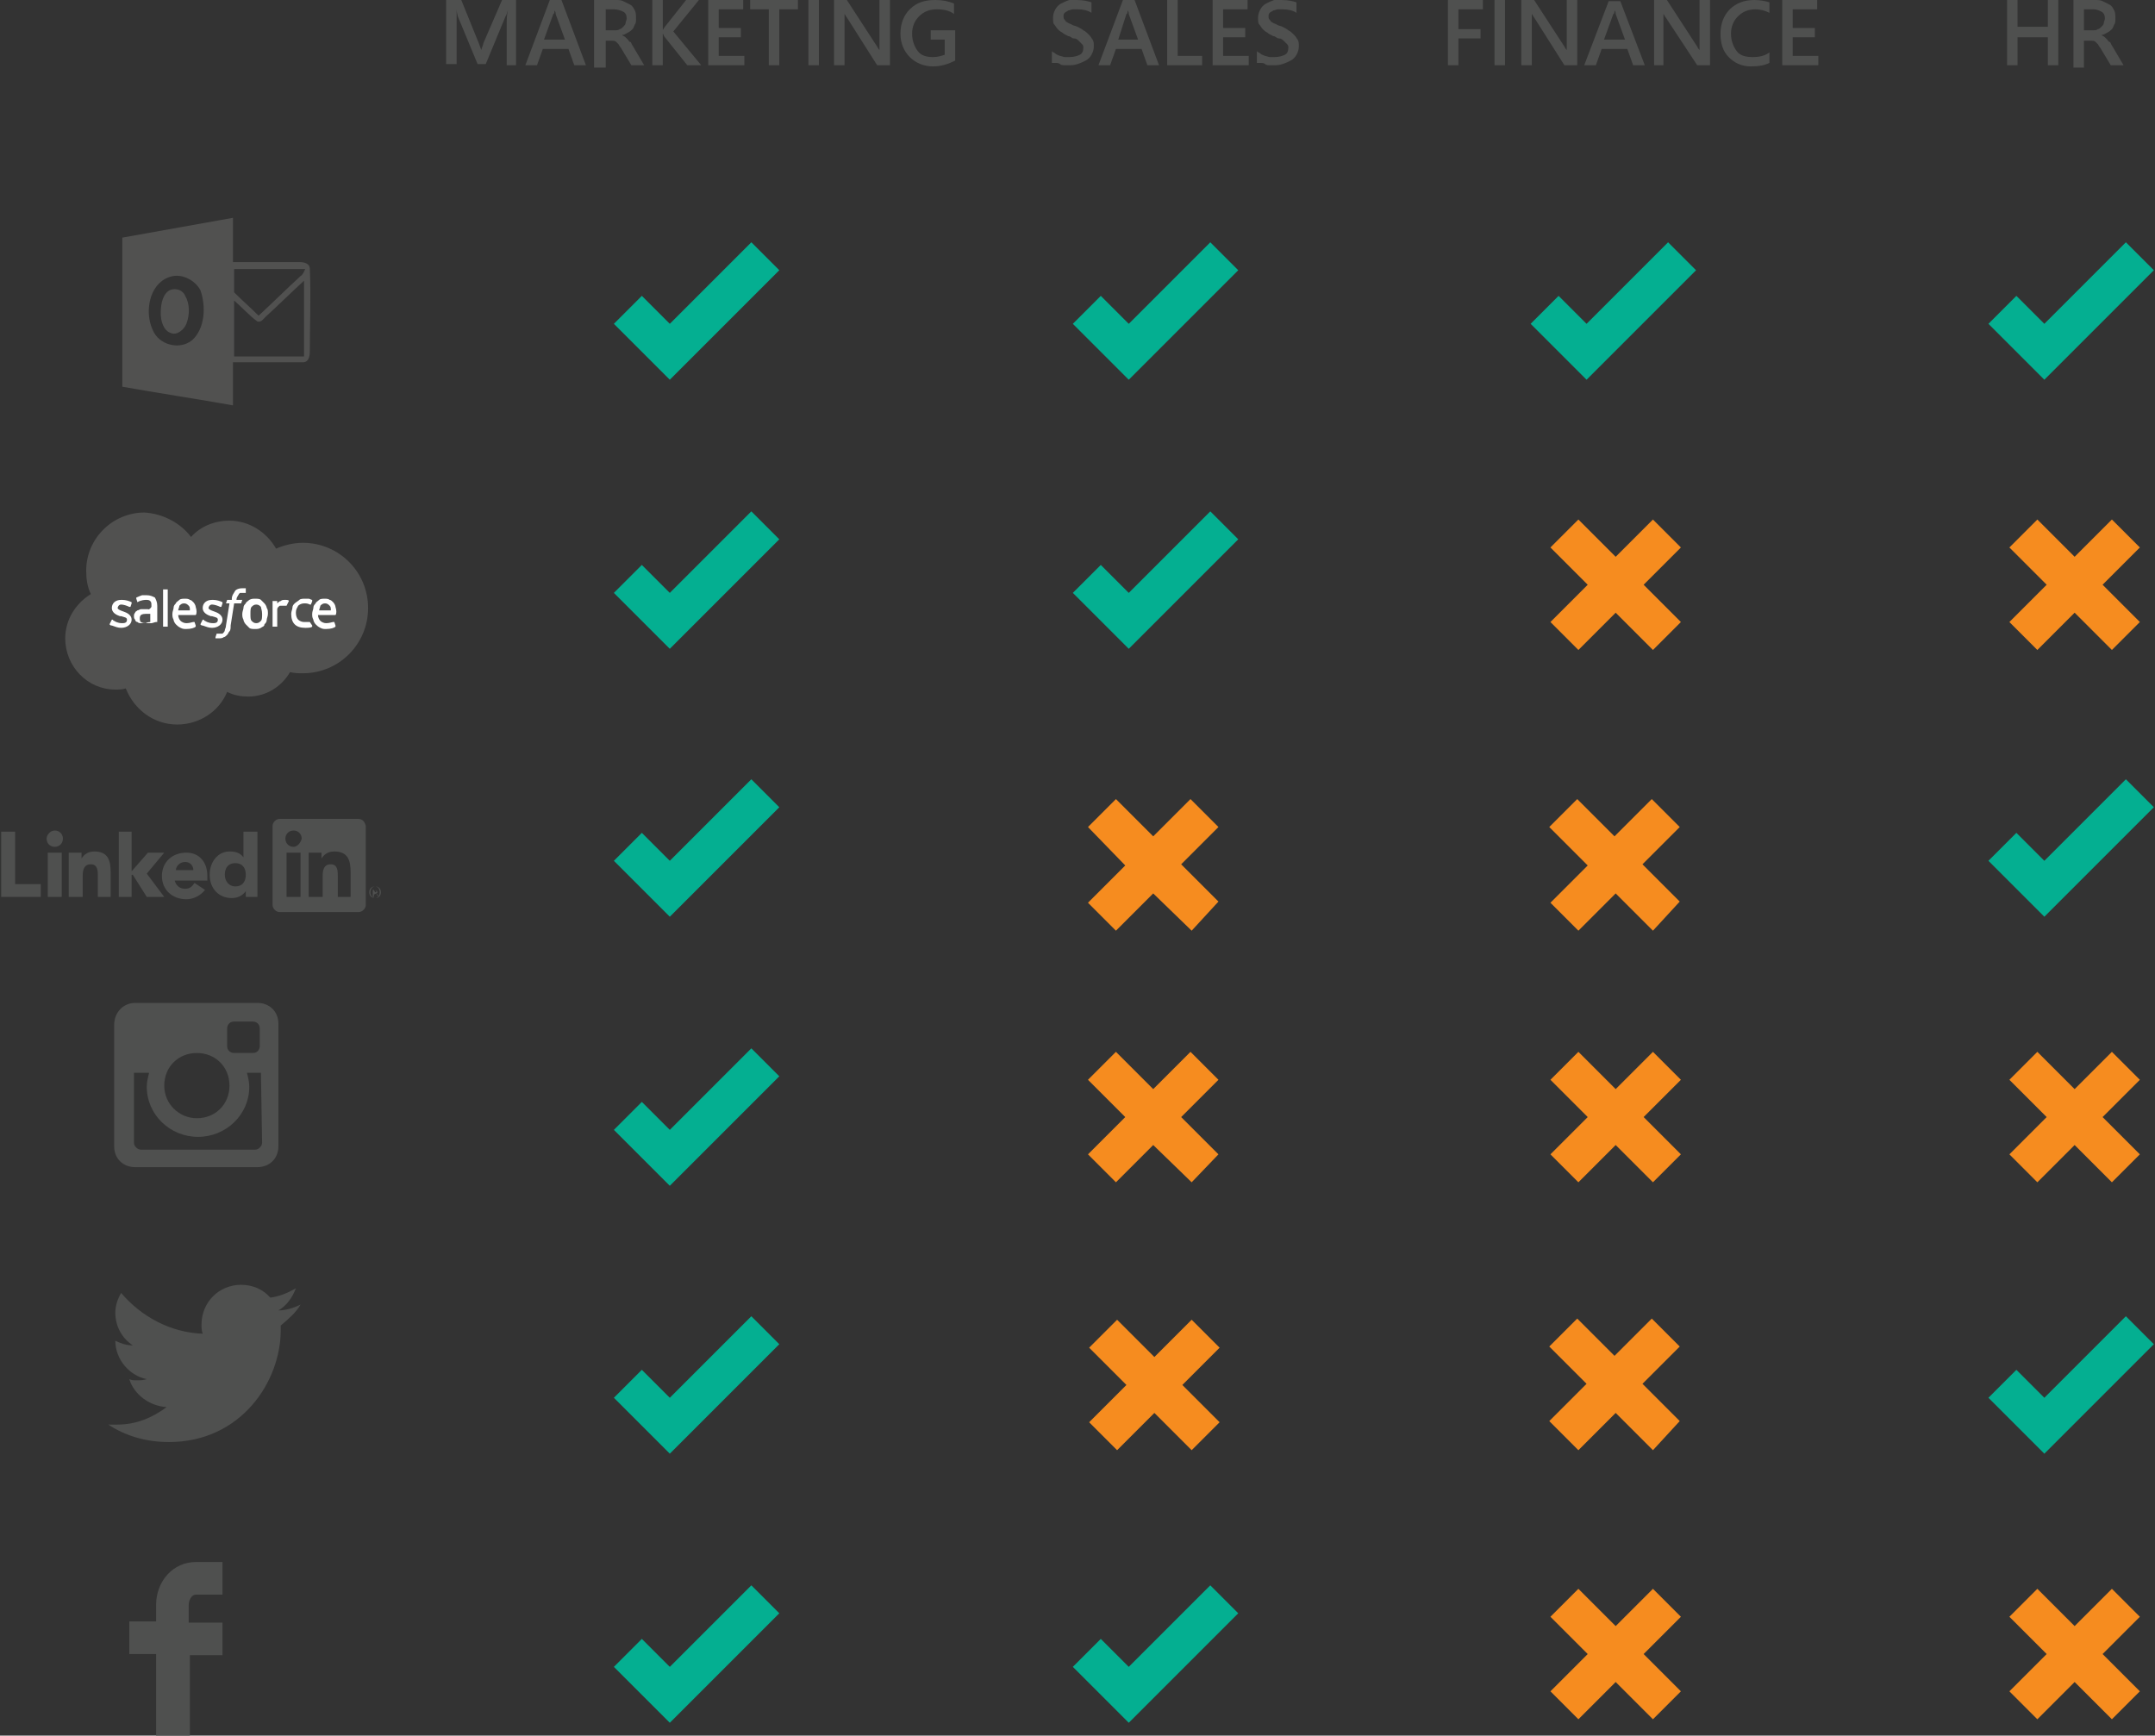 <?xml version="1.0" encoding="utf-8"?>
<!-- Generator: Adobe Illustrator 19.2.1, SVG Export Plug-In . SVG Version: 6.00 Build 0)  -->
<svg version="1.1" xmlns="http://www.w3.org/2000/svg" xmlns:xlink="http://www.w3.org/1999/xlink" x="0px" y="0px"
	 viewBox="0 0 185 149" enable-background="new 0 0 185 149" xml:space="preserve">
<rect x="0" y="0" width="185" height="149" fill="#333333" stroke="none"/>
<g id="Layer_1">
</g>
<g id="Layer_2">
	<g>
		<g>
			<path fill="#4F504F" d="M44.4,5.6h-0.9V2c0-0.3,0-0.7,0.1-1.1h0c-0.1,0.2-0.1,0.4-0.2,0.5l-1.7,4.1H41l-1.7-4.1
				c0-0.1-0.1-0.3-0.1-0.6h0c0,0.2,0,0.6,0,1.1v3.6h-0.9V0h1.3l1.5,3.7c0.1,0.3,0.2,0.5,0.2,0.6h0c0.1-0.3,0.2-0.5,0.2-0.6L43.1,0
				h1.2V5.6z"/>
			<path fill="#4F504F" d="M50.3,5.6h-1l-0.5-1.4h-2.2l-0.5,1.4h-1L47.2,0h1L50.3,5.6z M48.5,3.4l-0.8-2.2c0-0.1,0-0.2-0.1-0.3h0
				c0,0.1,0,0.3-0.1,0.3l-0.8,2.2H48.5z"/>
			<path fill="#4F504F" d="M55.3,5.6h-1.1l-0.9-1.5c-0.1-0.1-0.2-0.3-0.2-0.3c-0.1-0.1-0.2-0.2-0.2-0.2c-0.1-0.1-0.2-0.1-0.3-0.1
				c-0.1,0-0.2,0-0.3,0H52v2.3H51V0h1.8c0.3,0,0.5,0,0.7,0.1c0.2,0.1,0.4,0.2,0.6,0.3c0.2,0.1,0.3,0.3,0.4,0.5
				c0.1,0.2,0.1,0.4,0.1,0.7c0,0.2,0,0.4-0.1,0.5c-0.1,0.2-0.1,0.3-0.2,0.4c-0.1,0.1-0.2,0.2-0.4,0.3c-0.2,0.1-0.3,0.2-0.5,0.2v0
				c0.1,0.1,0.2,0.1,0.3,0.2c0.1,0.1,0.1,0.1,0.2,0.2c0.1,0.1,0.1,0.2,0.2,0.2s0.1,0.2,0.2,0.3L55.3,5.6z M52,0.8v1.8h0.8
				c0.1,0,0.3,0,0.4-0.1c0.1,0,0.2-0.1,0.3-0.2c0.1-0.1,0.2-0.2,0.2-0.3c0-0.1,0.1-0.3,0.1-0.4c0-0.3-0.1-0.5-0.3-0.6
				S53,0.8,52.7,0.8H52z"/>
			<path fill="#4F504F" d="M60.2,5.6H59L57,3.1C57,3,56.9,2.9,56.9,2.9h0v2.7H56V0h0.9v2.6h0c0-0.1,0.1-0.1,0.1-0.2L58.9,0H60
				l-2.2,2.7L60.2,5.6z"/>
			<path fill="#4F504F" d="M63.9,5.6h-3.1V0h3v0.8h-2.1v1.6h1.9v0.8h-1.9v1.6h2.2V5.6z"/>
			<path fill="#4F504F" d="M68.5,0.8h-1.6v4.8H66V0.8h-1.6V0h4.1V0.8z"/>
			<path fill="#4F504F" d="M70.3,5.6h-0.9V0h0.9V5.6z"/>
			<path fill="#4F504F" d="M76.3,5.6h-1l-2.6-4.1c-0.1-0.1-0.1-0.2-0.2-0.3h0c0,0.1,0,0.4,0,0.8v3.6h-0.9V0h1.1l2.6,4
				c0.1,0.2,0.2,0.3,0.2,0.3h0c0-0.1,0-0.4,0-0.7V0h0.9V5.6z"/>
			<path fill="#4F504F" d="M82,5.2c-0.6,0.3-1.2,0.5-1.9,0.5c-0.8,0-1.5-0.3-2-0.8c-0.5-0.5-0.8-1.2-0.8-2c0-0.9,0.3-1.6,0.8-2.1
				C78.7,0.2,79.4,0,80.3,0c0.6,0,1.1,0.1,1.6,0.3v0.9c-0.4-0.3-0.9-0.4-1.5-0.4c-0.6,0-1.1,0.2-1.5,0.6c-0.4,0.4-0.6,0.9-0.6,1.5
				c0,0.6,0.2,1.1,0.5,1.5c0.3,0.4,0.8,0.5,1.3,0.5c0.4,0,0.7-0.1,1-0.2V3.4h-1.2V2.6H82V5.2z"/>
		</g>
		<g>
			<path fill="#4F504F" d="M90.3,5.4V4.4c0.1,0.1,0.2,0.1,0.3,0.2c0.1,0.1,0.2,0.1,0.4,0.2c0.1,0,0.3,0.1,0.4,0.1c0.1,0,0.3,0,0.4,0
				c0.4,0,0.7-0.1,0.9-0.2s0.3-0.3,0.3-0.6c0-0.1,0-0.2-0.1-0.3s-0.2-0.2-0.3-0.3c-0.1-0.1-0.2-0.2-0.4-0.2s-0.3-0.2-0.5-0.2
				c-0.2-0.1-0.4-0.2-0.5-0.3c-0.2-0.1-0.3-0.2-0.4-0.3c-0.1-0.1-0.2-0.3-0.3-0.4s-0.1-0.3-0.1-0.6c0-0.3,0.1-0.5,0.2-0.7
				c0.1-0.2,0.3-0.4,0.5-0.5c0.2-0.1,0.4-0.2,0.7-0.3C91.9,0,92.1,0,92.4,0c0.6,0,1,0.1,1.3,0.2v0.9c-0.3-0.2-0.7-0.3-1.2-0.3
				c-0.1,0-0.3,0-0.4,0c-0.1,0-0.3,0.1-0.4,0.1c-0.1,0.1-0.2,0.1-0.3,0.2s-0.1,0.2-0.1,0.3c0,0.1,0,0.2,0.1,0.3
				c0.1,0.1,0.1,0.2,0.2,0.2c0.1,0.1,0.2,0.1,0.4,0.2c0.1,0.1,0.3,0.1,0.5,0.2c0.2,0.1,0.4,0.2,0.5,0.3c0.2,0.1,0.3,0.2,0.5,0.4
				s0.2,0.3,0.3,0.4c0.1,0.2,0.1,0.3,0.1,0.6c0,0.3-0.1,0.5-0.2,0.7c-0.1,0.2-0.3,0.4-0.5,0.5c-0.2,0.1-0.4,0.2-0.7,0.3
				c-0.3,0.1-0.5,0.1-0.8,0.1c-0.1,0-0.2,0-0.3,0c-0.1,0-0.3,0-0.4-0.1s-0.3-0.1-0.4-0.1S90.4,5.4,90.3,5.4z"/>
			<path fill="#4F504F" d="M99.5,5.6h-1L98,4.2h-2.2l-0.5,1.4h-1L96.4,0h1L99.5,5.6z M97.7,3.4l-0.8-2.2c0-0.1,0-0.2-0.1-0.3h0
				c0,0.1,0,0.3-0.1,0.3L96,3.4H97.7z"/>
			<path fill="#4F504F" d="M103.3,5.6h-3.1V0h0.9v4.8h2.1V5.6z"/>
			<path fill="#4F504F" d="M107.2,5.6h-3.1V0h3v0.8H105v1.6h1.9v0.8H105v1.6h2.2V5.6z"/>
			<path fill="#4F504F" d="M107.9,5.4V4.4c0.1,0.1,0.2,0.1,0.3,0.2c0.1,0.1,0.2,0.1,0.4,0.2c0.1,0,0.3,0.1,0.4,0.1
				c0.1,0,0.3,0,0.4,0c0.4,0,0.7-0.1,0.9-0.2s0.3-0.3,0.3-0.6c0-0.1,0-0.2-0.1-0.3s-0.2-0.2-0.3-0.3c-0.1-0.1-0.2-0.2-0.4-0.2
				s-0.3-0.2-0.5-0.2c-0.2-0.1-0.4-0.2-0.5-0.3c-0.2-0.1-0.3-0.2-0.4-0.3c-0.1-0.1-0.2-0.3-0.3-0.4s-0.1-0.3-0.1-0.6
				c0-0.3,0.1-0.5,0.2-0.7c0.1-0.2,0.3-0.4,0.5-0.5c0.2-0.1,0.4-0.2,0.7-0.3C109.5,0,109.7,0,110,0c0.6,0,1,0.1,1.3,0.2v0.9
				c-0.3-0.2-0.7-0.3-1.2-0.3c-0.1,0-0.3,0-0.4,0c-0.1,0-0.3,0.1-0.4,0.1c-0.1,0.1-0.2,0.1-0.3,0.2s-0.1,0.2-0.1,0.3
				c0,0.1,0,0.2,0.1,0.3c0.1,0.1,0.1,0.2,0.2,0.2c0.1,0.1,0.2,0.1,0.4,0.2c0.1,0.1,0.3,0.1,0.5,0.2c0.2,0.1,0.4,0.2,0.5,0.3
				c0.2,0.1,0.3,0.2,0.5,0.4s0.2,0.3,0.3,0.4c0.1,0.2,0.1,0.3,0.1,0.6c0,0.3-0.1,0.5-0.2,0.7c-0.1,0.2-0.3,0.4-0.5,0.5
				c-0.2,0.1-0.4,0.2-0.7,0.3c-0.3,0.1-0.5,0.1-0.8,0.1c-0.1,0-0.2,0-0.3,0c-0.1,0-0.3,0-0.4-0.1s-0.3-0.1-0.4-0.1
				S108,5.4,107.9,5.4z"/>
		</g>
		<g>
			<path fill="#4F504F" d="M127.3,0.8h-2.1v1.7h1.9v0.8h-1.9v2.3h-0.9V0h3V0.8z"/>
			<path fill="#4F504F" d="M129.2,5.6h-0.9V0h0.9V5.6z"/>
			<path fill="#4F504F" d="M135.3,5.6h-1l-2.6-4.1c-0.1-0.1-0.1-0.2-0.2-0.3h0c0,0.1,0,0.4,0,0.8v3.6h-0.9V0h1.1l2.6,4
				c0.1,0.2,0.2,0.3,0.2,0.3h0c0-0.1,0-0.4,0-0.7V0h0.9V5.6z"/>
			<path fill="#4F504F" d="M141.2,5.6h-1l-0.5-1.4h-2.2l-0.5,1.4h-1l2.1-5.5h1L141.2,5.6z M139.5,3.4l-0.8-2.2c0-0.1,0-0.2-0.1-0.3
				h0c0,0.1,0,0.3-0.1,0.3l-0.8,2.2H139.5z"/>
			<path fill="#4F504F" d="M146.7,5.6h-1L143,1.5c-0.1-0.1-0.1-0.2-0.2-0.3h0c0,0.1,0,0.4,0,0.8v3.6H142V0h1.1l2.6,4
				c0.1,0.2,0.2,0.3,0.2,0.3h0c0-0.1,0-0.4,0-0.7V0h0.9V5.6z"/>
			<path fill="#4F504F" d="M151.9,5.4c-0.4,0.2-0.9,0.3-1.6,0.3c-0.8,0-1.4-0.3-1.9-0.8s-0.7-1.2-0.7-2c0-0.9,0.3-1.6,0.8-2.1
				c0.5-0.5,1.2-0.8,2.1-0.8c0.5,0,1,0.1,1.3,0.2v0.9c-0.4-0.2-0.8-0.3-1.2-0.3c-0.6,0-1.1,0.2-1.5,0.6c-0.4,0.4-0.6,0.9-0.6,1.5
				c0,0.6,0.2,1.1,0.5,1.5c0.3,0.4,0.8,0.5,1.4,0.5c0.5,0,1-0.1,1.4-0.4V5.4z"/>
			<path fill="#4F504F" d="M156.1,5.6H153V0h3v0.8h-2.1v1.6h1.9v0.8h-1.9v1.6h2.2V5.6z"/>
		</g>
		<g>
			<path fill="#4F504F" d="M176.7,5.6h-0.9V3.2h-2.6v2.4h-0.9V0h0.9v2.3h2.6V0h0.9V5.6z"/>
			<path fill="#4F504F" d="M182.3,5.6h-1.1l-0.9-1.5c-0.1-0.1-0.2-0.3-0.2-0.3c-0.1-0.1-0.2-0.2-0.2-0.2c-0.1-0.1-0.2-0.1-0.3-0.1
				c-0.1,0-0.2,0-0.3,0h-0.4v2.3H178V0h1.8c0.3,0,0.5,0,0.7,0.1c0.2,0.1,0.4,0.2,0.6,0.3c0.2,0.1,0.3,0.3,0.4,0.5
				c0.1,0.2,0.1,0.4,0.1,0.7c0,0.2,0,0.4-0.1,0.5c-0.1,0.2-0.1,0.3-0.2,0.4c-0.1,0.1-0.2,0.2-0.4,0.3c-0.2,0.1-0.3,0.2-0.5,0.2v0
				c0.1,0.1,0.2,0.1,0.3,0.2c0.1,0.1,0.1,0.1,0.2,0.2c0.1,0.1,0.1,0.2,0.2,0.2s0.1,0.2,0.2,0.3L182.3,5.6z M178.9,0.8v1.8h0.8
				c0.1,0,0.3,0,0.4-0.1c0.1,0,0.2-0.1,0.3-0.2c0.1-0.1,0.2-0.2,0.2-0.3c0-0.1,0.1-0.3,0.1-0.4c0-0.3-0.1-0.5-0.3-0.6
				s-0.4-0.2-0.7-0.2H178.9z"/>
		</g>
		<g>
			<path fill="#515150" d="M16.4,46.1c0.8-0.9,2-1.4,3.3-1.4c1.7,0,3.2,1,4,2.4c0.7-0.3,1.5-0.5,2.3-0.5c3.1,0,5.6,2.5,5.6,5.6
				c0,3.1-2.5,5.6-5.6,5.6c-0.4,0-0.7,0-1.1-0.1c-0.7,1.2-2,2.1-3.6,2.1c-0.6,0-1.2-0.1-1.8-0.4c-0.7,1.7-2.4,2.8-4.3,2.8
				c-2,0-3.7-1.3-4.4-3.1c-0.3,0.1-0.6,0.1-0.9,0.1c-2.4,0-4.3-2-4.3-4.4c0-1.6,0.9-3,2.2-3.8c-0.3-0.6-0.4-1.3-0.4-2
				c0-2.8,2.3-5,5-5C14,44.1,15.5,44.9,16.4,46.1"/>
			<path fill="#FFFFFF" d="M9.4,53.6C9.4,53.6,9.4,53.6,9.4,53.6c0.1,0.1,0.1,0.1,0.2,0.1c0.3,0.1,0.5,0.2,0.8,0.2
				c0.5,0,0.9-0.3,0.9-0.7v0c0-0.4-0.4-0.6-0.7-0.7l0,0c-0.3-0.1-0.5-0.2-0.5-0.3v0c0-0.1,0.1-0.3,0.3-0.3c0.2,0,0.5,0.1,0.7,0.2
				c0,0,0.1,0,0.1,0c0,0,0.1-0.3,0.1-0.3c0,0,0,0,0-0.1c-0.2-0.1-0.5-0.2-0.8-0.2l-0.1,0c-0.5,0-0.8,0.3-0.8,0.7v0
				c0,0.4,0.4,0.6,0.7,0.7l0.1,0c0.3,0.1,0.5,0.1,0.5,0.3v0c0,0.2-0.1,0.3-0.4,0.3c-0.1,0-0.4,0-0.7-0.2c0,0-0.1,0-0.1-0.1
				c0,0-0.1,0-0.1,0L9.4,53.6z"/>
			<path fill="#FFFFFF" d="M17.2,53.6C17.1,53.6,17.2,53.6,17.2,53.6c0.1,0.1,0.1,0.1,0.2,0.1c0.3,0.1,0.5,0.2,0.8,0.2
				c0.5,0,0.9-0.3,0.9-0.7v0c0-0.4-0.4-0.6-0.7-0.7l0,0c-0.3-0.1-0.5-0.2-0.5-0.3v0c0-0.1,0.1-0.3,0.3-0.3c0.2,0,0.5,0.1,0.7,0.2
				c0,0,0.1,0,0.1,0c0,0,0.1-0.3,0.1-0.3c0,0,0,0,0-0.1c-0.2-0.1-0.5-0.2-0.8-0.2l-0.1,0c-0.5,0-0.8,0.3-0.8,0.7v0
				c0,0.4,0.4,0.6,0.7,0.7l0.1,0c0.3,0.1,0.5,0.1,0.5,0.3v0c0,0.2-0.1,0.3-0.4,0.3c-0.1,0-0.4,0-0.7-0.2c0,0-0.1,0-0.1-0.1
				c0,0-0.1,0-0.1,0L17.2,53.6z"/>
			<path fill="#FFFFFF" d="M22.9,52.2c0-0.1-0.1-0.3-0.2-0.4c-0.1-0.1-0.2-0.2-0.3-0.3c-0.1-0.1-0.3-0.1-0.5-0.1
				c-0.2,0-0.3,0-0.5,0.1c-0.1,0.1-0.3,0.2-0.3,0.3c-0.1,0.1-0.2,0.2-0.2,0.4c0,0.1-0.1,0.3-0.1,0.5c0,0.2,0,0.3,0.1,0.5
				c0,0.1,0.1,0.3,0.2,0.4c0.1,0.1,0.2,0.2,0.3,0.3c0.1,0.1,0.3,0.1,0.5,0.1c0.2,0,0.3,0,0.5-0.1c0.1-0.1,0.3-0.1,0.3-0.3
				c0.1-0.1,0.2-0.2,0.2-0.4c0-0.1,0.1-0.3,0.1-0.5C23,52.5,23,52.3,22.9,52.2 M22.5,52.7c0,0.3,0,0.5-0.1,0.6
				c-0.1,0.1-0.2,0.2-0.4,0.2c-0.2,0-0.3-0.1-0.4-0.2c-0.1-0.1-0.1-0.3-0.1-0.6c0-0.3,0-0.5,0.1-0.6c0.1-0.1,0.2-0.2,0.4-0.2
				c0.2,0,0.3,0.1,0.4,0.2C22.4,52.2,22.5,52.4,22.5,52.7"/>
			<path fill-rule="evenodd" clip-rule="evenodd" fill="#FFFFFF" d="M26.6,53.4C26.6,53.4,26.5,53.4,26.6,53.4c-0.1,0-0.2,0-0.3,0
				c-0.1,0-0.2,0-0.2,0c-0.2,0-0.4-0.1-0.5-0.2c-0.1-0.1-0.2-0.3-0.2-0.6c0-0.3,0.1-0.4,0.2-0.6c0.1-0.1,0.3-0.2,0.5-0.2
				c0.2,0,0.3,0,0.5,0.1c0,0,0,0,0.1,0c0-0.1,0.1-0.2,0.1-0.3c0,0,0,0,0-0.1c-0.1,0-0.2-0.1-0.3-0.1c-0.1,0-0.2,0-0.3,0
				c-0.2,0-0.4,0-0.5,0.1c-0.1,0.1-0.3,0.2-0.4,0.3c-0.1,0.1-0.2,0.2-0.2,0.4c0,0.1-0.1,0.3-0.1,0.5c0,0.4,0.1,0.7,0.3,0.9
				c0.2,0.2,0.5,0.3,0.9,0.3c0.2,0,0.5,0,0.6-0.1c0,0,0,0,0-0.1L26.6,53.4z"/>
			<path fill-rule="evenodd" clip-rule="evenodd" fill="#FFFFFF" d="M28.8,52.1c0-0.1-0.1-0.3-0.2-0.4c-0.1-0.1-0.2-0.2-0.3-0.2
				c-0.1-0.1-0.3-0.1-0.4-0.1c-0.2,0-0.4,0-0.5,0.1c-0.1,0.1-0.3,0.2-0.3,0.3c-0.1,0.1-0.2,0.2-0.2,0.4c0,0.1-0.1,0.3-0.1,0.5
				c0,0.2,0,0.3,0.1,0.5c0,0.1,0.1,0.3,0.2,0.4c0.1,0.1,0.2,0.2,0.4,0.3c0.2,0.1,0.3,0.1,0.5,0.1c0.4,0,0.7-0.1,0.8-0.2
				c0,0,0,0,0-0.1l-0.1-0.3c0,0-0.1,0-0.1,0c-0.1,0-0.3,0.1-0.6,0.1c-0.2,0-0.4-0.1-0.5-0.2c-0.1-0.1-0.2-0.3-0.2-0.5l1.5,0
				c0,0,0,0,0,0C28.9,52.7,28.9,52.4,28.8,52.1 M27.4,52.4c0-0.1,0.1-0.3,0.1-0.4c0.1-0.1,0.2-0.2,0.4-0.2c0.2,0,0.3,0.1,0.4,0.2
				c0.1,0.1,0.1,0.2,0.1,0.4L27.4,52.4z"/>
			<path fill-rule="evenodd" clip-rule="evenodd" fill="#FFFFFF" d="M16.8,52.1c0-0.1-0.1-0.3-0.2-0.4c-0.1-0.1-0.2-0.2-0.3-0.2
				c-0.1-0.1-0.3-0.1-0.4-0.1c-0.2,0-0.4,0-0.5,0.1c-0.1,0.1-0.3,0.2-0.3,0.3c-0.1,0.1-0.2,0.2-0.2,0.4c0,0.1-0.1,0.3-0.1,0.5
				c0,0.2,0,0.3,0.1,0.5c0,0.1,0.1,0.3,0.2,0.4c0.1,0.1,0.2,0.2,0.4,0.3c0.2,0.1,0.3,0.1,0.5,0.1c0.4,0,0.7-0.1,0.8-0.2
				c0,0,0,0,0-0.1l-0.1-0.3c0,0-0.1,0-0.1,0c-0.1,0-0.3,0.1-0.6,0.1c-0.2,0-0.4-0.1-0.5-0.2c-0.1-0.1-0.2-0.3-0.2-0.5l1.5,0
				c0,0,0,0,0,0C16.9,52.7,16.9,52.4,16.8,52.1 M15.3,52.4c0-0.1,0.1-0.3,0.1-0.4c0.1-0.1,0.2-0.2,0.4-0.2c0.2,0,0.3,0.1,0.4,0.2
				c0.1,0.1,0.1,0.2,0.1,0.4L15.3,52.4z"/>
			<path fill="#FFFFFF" d="M12.7,52.3c-0.1,0-0.1,0-0.2,0c-0.1,0-0.3,0-0.4,0c-0.1,0-0.2,0.1-0.3,0.1c-0.1,0.1-0.2,0.1-0.2,0.2
				c-0.1,0.1-0.1,0.2-0.1,0.3c0,0.1,0,0.2,0.1,0.3c0,0.1,0.1,0.2,0.2,0.2c0.1,0.1,0.2,0.1,0.3,0.1c0.1,0,0.3,0,0.4,0
				c0.2,0,0.3,0,0.5,0c0.1,0,0.3-0.1,0.4-0.1c0,0,0.1,0,0.1,0c0,0,0,0,0,0l0-1.4c0-0.3-0.1-0.5-0.2-0.7c-0.2-0.1-0.4-0.2-0.7-0.2
				c-0.1,0-0.3,0-0.4,0c0,0-0.3,0.1-0.5,0.2c0,0,0,0,0,0.1l0.1,0.3c0,0,0,0,0,0s0,0,0,0c0.3-0.2,0.7-0.2,0.7-0.2
				c0.2,0,0.3,0,0.4,0.1c0.1,0.1,0.1,0.2,0.1,0.4v0.1C12.8,52.4,12.7,52.3,12.7,52.3 M12.1,53.4C12,53.4,12,53.3,12.1,53.4
				c-0.1-0.1-0.1-0.2-0.1-0.3c0-0.1,0-0.2,0.1-0.3c0,0,0.1-0.1,0.4-0.1c0.2,0,0.4,0,0.4,0v0.7c0,0-0.2,0-0.4,0.1
				C12.2,53.5,12.1,53.4,12.1,53.4"/>
			<path fill-rule="evenodd" clip-rule="evenodd" fill="#FFFFFF" d="M24.8,51.6C24.8,51.5,24.8,51.5,24.8,51.6
				c0-0.1-0.2-0.1-0.3-0.1c-0.2,0-0.3,0-0.4,0.1c-0.1,0-0.2,0.1-0.3,0.2l0-0.2c0,0,0,0,0,0h-0.4c0,0,0,0,0,0v2.2c0,0,0,0,0,0h0.4
				c0,0,0,0,0,0v-1.1c0-0.2,0-0.3,0-0.4c0-0.1,0.1-0.2,0.1-0.2c0.1-0.1,0.1-0.1,0.2-0.1c0.1,0,0.1,0,0.2,0c0.1,0,0.2,0,0.2,0
				c0,0,0,0,0.1,0C24.7,51.8,24.8,51.6,24.8,51.6"/>
			<path fill-rule="evenodd" clip-rule="evenodd" fill="#FFFFFF" d="M21.1,50.5c0,0-0.1,0-0.1,0c-0.1,0-0.1,0-0.2,0
				c-0.3,0-0.5,0.1-0.6,0.2c-0.1,0.2-0.3,0.4-0.3,0.7l0,0.1h-0.3c0,0,0,0-0.1,0l-0.1,0.3c0,0,0,0,0,0h0.3l-0.3,1.9
				c0,0.2-0.1,0.3-0.1,0.4c0,0.1-0.1,0.2-0.1,0.2c0,0-0.1,0.1-0.1,0.1c-0.1,0-0.1,0-0.2,0c0,0-0.1,0-0.1,0c0,0-0.1,0-0.1,0
				c0,0,0,0-0.1,0c0,0-0.1,0.3-0.1,0.3c0,0,0,0.1,0,0.1c0,0,0.1,0,0.1,0c0.1,0,0.2,0,0.2,0c0.1,0,0.3,0,0.4-0.1
				c0.1,0,0.2-0.1,0.3-0.2c0.1-0.1,0.1-0.2,0.2-0.3c0.1-0.1,0.1-0.3,0.1-0.5l0.3-1.9h0.5c0,0,0,0,0.1,0l0.1-0.3c0,0,0,0,0,0h-0.5
				c0,0,0-0.2,0.1-0.3c0-0.1,0.1-0.1,0.1-0.2c0,0,0.1-0.1,0.1-0.1c0,0,0.1,0,0.2,0c0,0,0.1,0,0.1,0c0,0,0.1,0,0.1,0c0,0,0.1,0,0.1,0
				L21.1,50.5C21.1,50.6,21.1,50.5,21.1,50.5"/>
			<path fill-rule="evenodd" clip-rule="evenodd" fill="#FFFFFF" d="M14.4,53.8C14.4,53.8,14.3,53.8,14.4,53.8l-0.4,0c0,0,0,0,0,0
				v-3.2c0,0,0,0,0,0h0.4c0,0,0,0,0,0L14.4,53.8z"/>
		</g>
		<path fill="#4F504F" d="M25.8,112c-0.6,0.3-1.3,0.5-1.9,0.5c0.7-0.4,1.2-1.1,1.5-1.9c-0.7,0.4-1.4,0.7-2.2,0.8
			c-0.6-0.7-1.5-1.1-2.5-1.1c-1.9,0-3.4,1.5-3.4,3.4c0,0.3,0,0.5,0.1,0.8c-2.8-0.1-5.3-1.5-7-3.5c-0.3,0.5-0.5,1.1-0.5,1.7
			c0,1.2,0.6,2.2,1.5,2.8c-0.6,0-1.1-0.2-1.5-0.4c0,0,0,0,0,0c0,1.6,1.2,3,2.7,3.3c-0.3,0.1-0.6,0.1-0.9,0.1c-0.2,0-0.4,0-0.6-0.1
			c0.4,1.3,1.7,2.3,3.2,2.4c-1.2,0.9-2.6,1.5-4.2,1.5c-0.3,0-0.5,0-0.8,0c1.5,1,3.3,1.5,5.2,1.5c6.2,0,9.6-5.2,9.6-9.6
			c0-0.1,0-0.3,0-0.4C24.8,113.2,25.4,112.7,25.8,112z"/>
		<g id="fb_2_">
			<g>
				<g>
					<path fill="#4F504F" d="M19.1,136.9l-2.3,0c-0.3,0-0.6,0.4-0.6,0.9l0,1.5h2.9l0,2.8h-2.8l0,6.9l-2.9,0l0-7l-2.3,0l0-2.8h2.3
						l0-1.4c0-2.1,1.5-3.7,3.4-3.7h2.3L19.1,136.9z"/>
				</g>
			</g>
		</g>
		<g>
			<g>
				<path fill="#4F504F" d="M32.3,76.7c0.1,0,0.1-0.1,0.1-0.1c0-0.1-0.1-0.2-0.2-0.2H32v0.6h0.1v-0.2L32.3,76.7L32.3,76.7l0.1,0.2
					h0.1L32.3,76.7L32.3,76.7z M32.2,76.6L32.2,76.6l-0.1-0.2h0.1c0.1,0,0.1,0,0.1,0.1C32.3,76.6,32.3,76.6,32.2,76.6z"/>
				<path fill="#4F504F" d="M32.2,76.1c-0.3,0-0.5,0.2-0.5,0.5c0,0.3,0.2,0.5,0.5,0.5c0.3,0,0.5-0.2,0.5-0.5
					C32.7,76.3,32.5,76.1,32.2,76.1z M32.2,77.1c-0.2,0-0.4-0.2-0.4-0.5c0-0.3,0.2-0.5,0.4-0.5c0.2,0,0.4,0.2,0.4,0.5
					C32.6,76.9,32.4,77.1,32.2,77.1z"/>
			</g>
			<g>
				<g>
					<polygon fill="#4F504F" points="0.1,71.4 1.3,71.4 1.3,75.9 3.5,75.9 3.5,77 0.1,77 					"/>
					<g>
						<path fill="#4F504F" d="M4.1,73.2h1.2V77H4.1V73.2z M4.7,71.3c0.4,0,0.7,0.3,0.7,0.7c0,0.4-0.3,0.7-0.7,0.7
							C4.3,72.7,4,72.4,4,72C4,71.7,4.3,71.3,4.7,71.3"/>
					</g>
					<polygon fill="#4F504F" points="10.2,71.4 11.3,71.4 11.3,74.8 12.7,73.2 14.1,73.2 12.6,75 14.1,77 12.6,77 11.4,75.1 
						11.3,75.1 11.3,77 10.2,77 					"/>
					<path fill="#4F504F" d="M5.9,73.2H7v0.5h0c0.2-0.3,0.5-0.6,1.1-0.6c1.2,0,1.4,0.8,1.4,1.8V77H8.4v-1.8c0-0.4,0-1-0.6-1
						c-0.6,0-0.7,0.5-0.7,1V77H5.9V73.2z"/>
					<path fill="#4F504F" d="M16.6,74.7c0-0.4-0.3-0.7-0.7-0.7c-0.5,0-0.8,0.4-0.8,0.7H16.6z M17.6,76.4c-0.4,0.5-1,0.8-1.6,0.8
						c-1.2,0-2.1-0.8-2.1-2c0-1.2,0.9-2,2.1-2c1.1,0,1.8,0.8,1.8,2v0.4H15c0.1,0.4,0.4,0.7,0.9,0.7c0.4,0,0.6-0.2,0.8-0.5L17.6,76.4
						z"/>
					<path fill="#4F504F" d="M20.2,74.1c-0.6,0-0.9,0.4-0.9,1c0,0.6,0.4,1,0.9,1c0.6,0,0.9-0.4,0.9-1C21.1,74.5,20.8,74.1,20.2,74.1
						 M22.2,77h-1.1v-0.5h0c-0.2,0.3-0.6,0.6-1.2,0.6c-1.1,0-1.9-0.8-1.9-2c0-1.1,0.7-2,1.7-2c0.5,0,0.9,0.1,1.2,0.5h0v-2.2h1.2V77z
						"/>
				</g>
				<path fill="#4F504F" d="M30.7,70.3H24c-0.3,0-0.6,0.3-0.6,0.6v6.8c0,0.3,0.3,0.6,0.6,0.6h6.8c0.3,0,0.6-0.3,0.6-0.6v-6.8
					C31.3,70.5,31.1,70.3,30.7,70.3z M25.8,77h-1.2v-3.8h1.2V77z M25.2,72.7c-0.4,0-0.7-0.3-0.7-0.7c0-0.4,0.3-0.7,0.7-0.7
					c0.4,0,0.7,0.3,0.7,0.7C25.8,72.4,25.5,72.7,25.2,72.7z M30.2,77H29v-1.8c0-0.4,0-1-0.6-1c-0.6,0-0.7,0.5-0.7,1V77h-1.2v-3.8
					h1.1v0.5h0c0.2-0.3,0.5-0.6,1.1-0.6c1.2,0,1.4,0.8,1.4,1.8V77z"/>
			</g>
		</g>
		<g>
			<path fill="#4F504F" d="M11.6,86.1h10.5c1,0,1.8,0.7,1.8,1.8v10.5c0,1.1-0.8,1.8-1.8,1.8H11.6c-1,0-1.8-0.7-1.8-1.8V88
				C9.8,86.9,10.6,86.1,11.6,86.1L11.6,86.1z M20.1,87.7c-0.4,0-0.6,0.3-0.6,0.6v1.5c0,0.4,0.3,0.6,0.6,0.6h1.6
				c0.4,0,0.6-0.3,0.6-0.6v-1.5c0-0.4-0.3-0.6-0.6-0.6H20.1L20.1,87.7z M22.4,92.1h-1.2c0.1,0.4,0.2,0.8,0.2,1.2
				c0,2.4-2,4.3-4.4,4.3c-2.4,0-4.4-1.9-4.4-4.3c0-0.4,0.1-0.8,0.2-1.2h-1.3v6c0,0.3,0.3,0.6,0.6,0.6h9.8c0.3,0,0.6-0.3,0.6-0.6
				L22.4,92.1L22.4,92.1z M16.9,90.4c-1.6,0-2.8,1.2-2.8,2.8s1.3,2.8,2.8,2.8c1.6,0,2.8-1.2,2.8-2.8S18.5,90.4,16.9,90.4z"/>
		</g>
		<g id="outlook_7_">
			<path fill="#515150" d="M26.6,23.1c0-0.5-0.5-0.6-0.9-0.6c-1.9,0-3.8,0-5.7,0c0-1.2,0-2.4,0-3.6v-0.2c-2.8,0.5-6.7,1.2-9.5,1.7
				c0,4.2,0,8.5,0,12.8c2.8,0.5,6.7,1.1,9.5,1.6v-0.2c0-1.1,0-2.3,0-3.5c2,0,4,0,6,0c0.6,0,0.6-0.7,0.6-1.1
				C26.6,27.7,26.7,25.4,26.6,23.1z M16.5,29.2c-1.1,0.9-2.9,0.4-3.4-0.9c-0.7-1.5-0.3-3.9,1.4-4.5c1-0.4,2.2,0.2,2.7,1.1
				C17.7,26.3,17.6,28.2,16.5,29.2z M26.1,30.6c-2,0-4,0-6,0c0-1.6,0-3.2,0-4.8c0.7,0.6,1.3,1.3,2,1.8c0.3,0.1,0.5-0.2,0.7-0.4
				c1.1-1,2.2-2.1,3.3-3.1C26.1,26.3,26.1,28.4,26.1,30.6z M25.8,23.7c-1.2,1.1-2.4,2.3-3.6,3.4c-0.7-0.7-1.4-1.3-2.1-2
				c0-0.7,0-1.3,0-2c2,0,4,0,6.1,0C26.1,23.3,26,23.6,25.8,23.7z"/>
			<path fill="#515150" d="M14.6,24.9c0.5-0.2,1.1,0,1.3,0.5c0.4,0.7,0.4,1.6,0.1,2.4c-0.2,0.5-0.8,1-1.3,0.8
				c-0.7-0.2-0.9-1.1-0.9-1.7C13.8,26,14,25.2,14.6,24.9z"/>
		</g>
		<g>
			<path fill="#04AF91" d="M52.7,27.8l2.4-2.4l2.4,2.4l7-7l2.4,2.4l-9.4,9.4L52.7,27.8z"/>
			<path fill="#04AF91" d="M131.4,27.8l2.4-2.4l2.4,2.4l7-7l2.4,2.4l-9.4,9.4L131.4,27.8z"/>
			<path fill="#04AF91" d="M92.1,27.8l2.4-2.4l2.4,2.4l7-7l2.4,2.4l-9.4,9.4L92.1,27.8z"/>
			<path fill="#04AF91" d="M170.7,27.8l2.4-2.4l2.4,2.4l7-7l2.4,2.4l-9.4,9.4L170.7,27.8z"/>
		</g>
		<path fill="#04AF91" d="M52.7,50.9l2.4-2.4l2.4,2.4l7-7l2.4,2.4l-9.4,9.4L52.7,50.9z"/>
		<path fill="#04AF91" d="M92.1,50.9l2.4-2.4l2.4,2.4l7-7l2.4,2.4l-9.4,9.4L92.1,50.9z"/>
		<path fill="#04AF91" d="M52.7,73.9l2.4-2.4l2.4,2.4l7-7l2.4,2.4l-9.4,9.4L52.7,73.9z"/>
		<path fill="#04AF91" d="M170.7,73.9l2.4-2.4l2.4,2.4l7-7l2.4,2.4l-9.4,9.4L170.7,73.9z"/>
		<path fill="#04AF91" d="M52.7,97l2.4-2.4l2.4,2.4l7-7l2.4,2.4l-9.4,9.4L52.7,97z"/>
		<path fill="#04AF91" d="M52.7,120l2.4-2.4l2.4,2.4l7-7l2.4,2.4l-9.4,9.4L52.7,120z"/>
		<path fill="#04AF91" d="M170.7,120l2.4-2.4l2.4,2.4l7-7l2.4,2.4l-9.4,9.4L170.7,120z"/>
		<path fill="#04AF91" d="M52.7,143.1l2.4-2.4l2.4,2.4l7-7l2.4,2.4l-9.4,9.4L52.7,143.1z"/>
		<path fill="#04AF91" d="M92.1,143.1l2.4-2.4l2.4,2.4l7-7l2.4,2.4l-9.4,9.4L92.1,143.1z"/>
		<path fill="#F68C1F" d="M141.9,55.8l-3.2-3.2l-3.2,3.2l-2.4-2.4l3.2-3.2l-3.2-3.2l2.4-2.4l3.2,3.2l3.2-3.2l2.4,2.4l-3.2,3.2
			l3.2,3.2L141.9,55.8z"/>
		<path fill="#F68C1F" d="M181.3,55.8l-3.2-3.2l-3.2,3.2l-2.4-2.4l3.2-3.2l-3.2-3.2l2.4-2.4l3.2,3.2l3.2-3.2l2.4,2.4l-3.2,3.2
			l3.2,3.2L181.3,55.8z"/>
		<path fill="#F68C1F" d="M181.3,101.5l-3.2-3.2l-3.2,3.2l-2.4-2.4l3.2-3.2l-3.2-3.2l2.4-2.4l3.2,3.2l3.2-3.2l2.4,2.4l-3.2,3.2
			l3.2,3.2L181.3,101.5z"/>
		<g>
			<path fill="#F68C1F" d="M102.3,79.9L99,76.7l-3.2,3.2l-2.4-2.4l3.2-3.2L93.4,71l2.4-2.4l3.2,3.2l3.2-3.2l2.4,2.4l-3.2,3.2
				l3.2,3.2L102.3,79.9z"/>
			<path fill="#F68C1F" d="M141.9,79.9l-3.2-3.2l-3.2,3.2l-2.4-2.4l3.2-3.2L133,71l2.4-2.4l3.2,3.2l3.2-3.2l2.4,2.4l-3.2,3.2
				l3.2,3.2L141.9,79.9z"/>
		</g>
		<g>
			<path fill="#F68C1F" d="M102.3,124.5l-3.2-3.2l-3.2,3.2l-2.4-2.4l3.2-3.2l-3.2-3.2l2.4-2.4l3.2,3.2l3.2-3.2l2.4,2.4l-3.2,3.2
				l3.2,3.2L102.3,124.5z"/>
			<path fill="#F68C1F" d="M141.9,124.5l-3.2-3.2l-3.2,3.2L133,122l3.2-3.2l-3.2-3.2l2.4-2.4l3.2,3.2l3.2-3.2l2.4,2.4l-3.2,3.2
				l3.2,3.2L141.9,124.5z"/>
		</g>
		<path fill="#F68C1F" d="M102.3,101.5L99,98.3l-3.2,3.2l-2.4-2.4l3.2-3.2l-3.2-3.2l2.4-2.4l3.2,3.2l3.2-3.2l2.4,2.4l-3.2,3.2
			l3.2,3.2L102.3,101.5z"/>
		<path fill="#F68C1F" d="M141.9,101.5l-3.2-3.2l-3.2,3.2l-2.4-2.4l3.2-3.2l-3.2-3.2l2.4-2.4l3.2,3.2l3.2-3.2l2.4,2.4l-3.2,3.2
			l3.2,3.2L141.9,101.5z"/>
		<path fill="#F68C1F" d="M181.3,147.6l-3.2-3.2l-3.2,3.2l-2.4-2.4l3.2-3.2l-3.2-3.2l2.4-2.4l3.2,3.2l3.2-3.2l2.4,2.4l-3.2,3.2
			l3.2,3.2L181.3,147.6z"/>
		<path fill="#F68C1F" d="M141.9,147.6l-3.2-3.2l-3.2,3.2l-2.4-2.4l3.2-3.2l-3.2-3.2l2.4-2.4l3.2,3.2l3.2-3.2l2.4,2.4l-3.2,3.2
			l3.2,3.2L141.9,147.6z"/>
	</g>
</g>
<g id="Layer_3">
</g>
<g id="Layer_4">
</g>
</svg>
